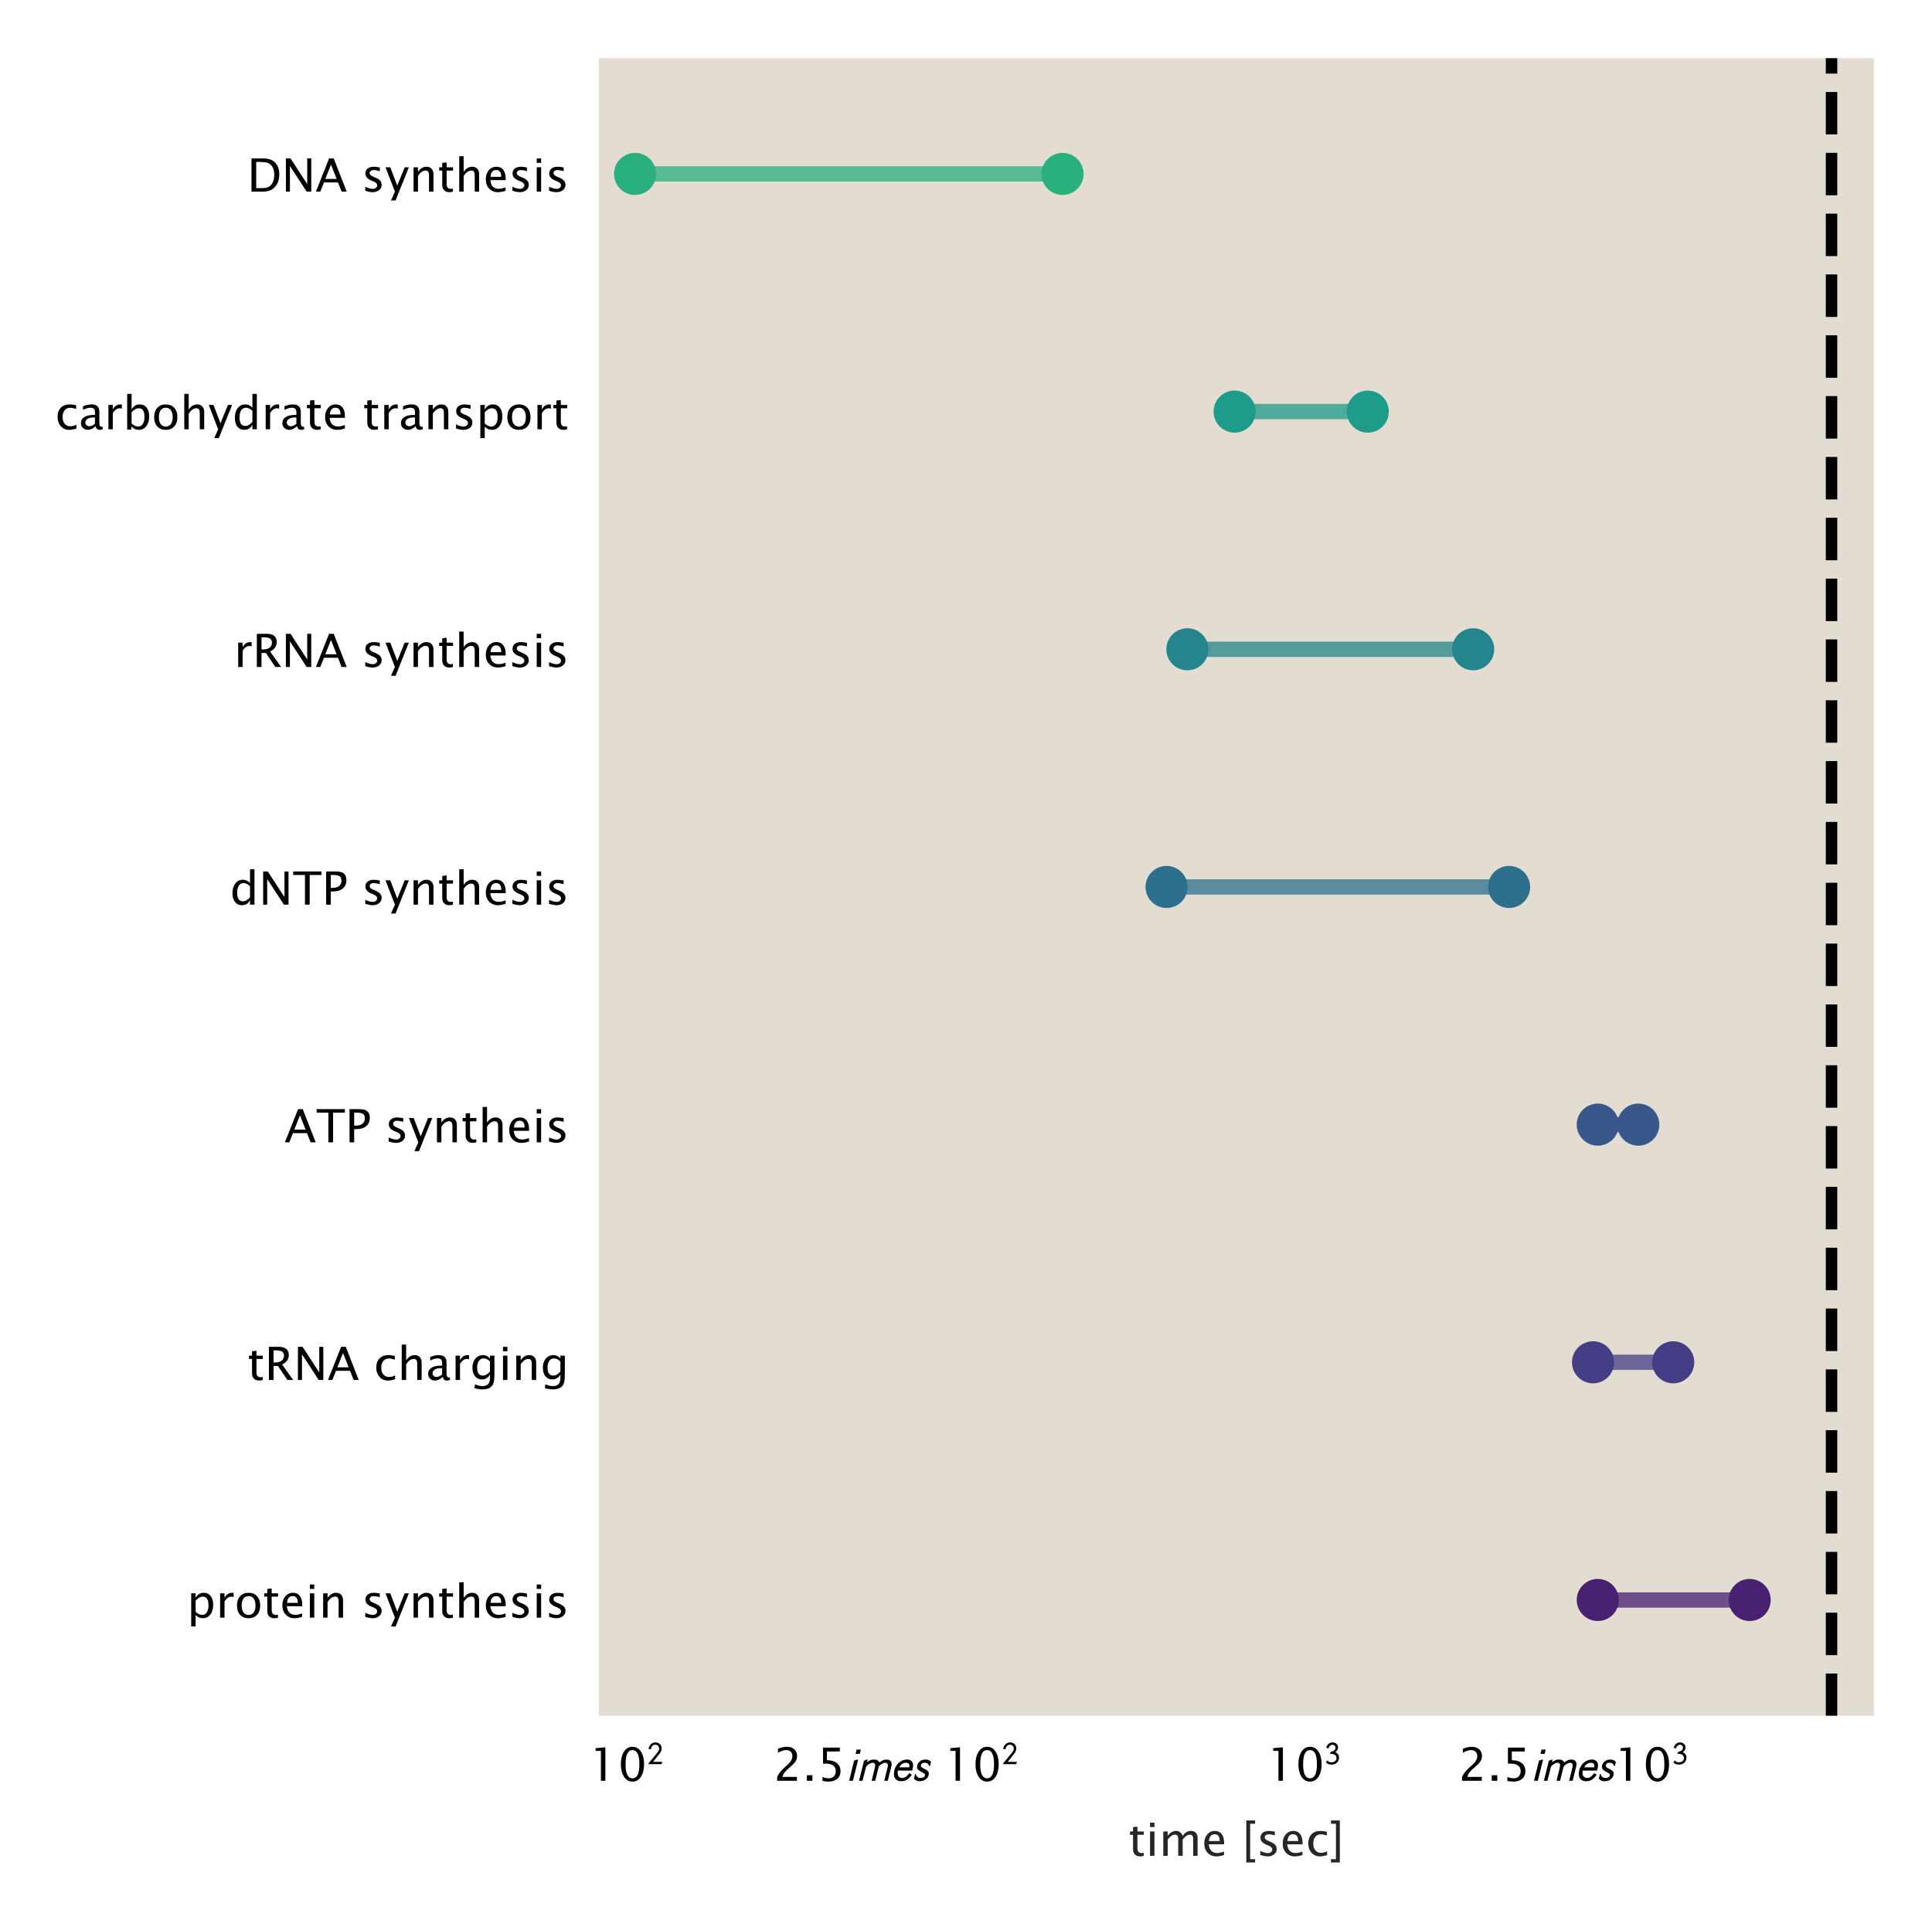 <?xml version="1.0" encoding="utf-8" standalone="no"?>
<!DOCTYPE svg PUBLIC "-//W3C//DTD SVG 1.1//EN"
  "http://www.w3.org/Graphics/SVG/1.1/DTD/svg11.dtd">
<!-- Created with matplotlib (https://matplotlib.org/) -->
<svg height="250.905pt" version="1.1" viewBox="0 0 252.449 250.905" width="252.449pt" xmlns="http://www.w3.org/2000/svg" xmlns:xlink="http://www.w3.org/1999/xlink">
 <defs>
  <style type="text/css">
*{stroke-linecap:butt;stroke-linejoin:round;}
  </style>
 </defs>
 <g id="figure_1">
  <g id="patch_1">
   <path d="M -0 250.905 
L 252.449 250.905 
L 252.449 0 
L -0 0 
z
" style="fill:#ffffff;"/>
  </g>
  <g id="axes_1">
   <g id="patch_2">
    <path d="M 77.849 224.64 
L 245.249 224.64 
L 245.249 7.2 
L 77.849 7.2 
z
" style="fill:#e3dcd0;"/>
   </g>
   <g id="matplotlib.axis_1">
    <g id="xtick_1">
     <g id="text_1">
      <!-- 10$^{2}$ -->
      <defs>
       <path d="M 26.172 0 
L 26.172 65.047 
L 14.75 65.047 
L 14.75 71.094 
L 35.844 72.906 
L 35.844 0 
z
" id="LucidaSansUnicode-49"/>
       <path d="M 31.641 -1.812 
Q 20.266 -1.812 13.297 8.609 
Q 6.344 19.047 6.344 36.141 
Q 6.344 53.219 13.297 63.641 
Q 20.266 74.078 31.641 74.078 
Q 43.062 74.078 50 63.672 
Q 56.938 53.266 56.938 36.141 
Q 56.938 19.047 50 8.609 
Q 43.062 -1.812 31.641 -1.812 
z
M 31.641 5.422 
Q 46.734 5.422 46.734 36.141 
Q 46.734 66.844 31.641 66.844 
Q 16.609 66.844 16.609 36.141 
Q 16.609 5.422 31.641 5.422 
z
" id="LucidaSansUnicode-48"/>
       <path d="M 46.906 7.094 
L 44 0 
L 3.5 0 
L 3.5 2.094 
L 21 23.5 
L 21 23.406 
L 26.594 30.203 
Q 30.5 34.906 32.094 36.953 
Q 33.703 39 35.203 41.953 
Q 36.703 44.906 36.703 47.5 
Q 36.703 53.703 33.344 57.094 
Q 30 60.5 24.203 60.5 
Q 19.594 60.5 15.75 56.703 
Q 11.906 52.906 10.906 45.906 
L 3.703 47.594 
Q 5.297 56.5 11.188 62.047 
Q 17.094 67.594 24.906 67.594 
Q 33.594 67.594 39.094 62.188 
Q 44.594 56.797 44.594 49.094 
Q 44.594 43.5 42.5 39.453 
Q 40.406 35.406 33.703 27 
L 17.703 7.094 
z
" id="STIXGeneral-Regular-120804"/>
      </defs>
      <g transform="translate(76.95 232.766)scale(0.06 -0.06)">
       <use transform="translate(0 0.447)" xlink:href="#LucidaSansUnicode-49"/>
       <use transform="translate(63.232 0.447)" xlink:href="#LucidaSansUnicode-48"/>
       <use transform="translate(127.258 36.684)scale(0.7)" xlink:href="#STIXGeneral-Regular-120804"/>
      </g>
     </g>
    </g>
    <g id="xtick_2">
     <g id="text_2">
      <!-- 2.5$	imes$ 10$^2$ -->
      <defs>
       <path d="M 8.297 0 
L 8.297 8.453 
Q 12.5 18.266 25.297 29.828 
L 30.812 34.766 
Q 41.453 44.391 41.453 53.859 
Q 41.453 59.906 37.812 63.375 
Q 34.188 66.844 27.781 66.844 
Q 20.312 66.844 10.109 61.031 
L 10.109 69.531 
Q 19.734 74.078 29.25 74.078 
Q 39.406 74.078 45.531 68.609 
Q 51.656 63.141 51.656 54.109 
Q 51.656 47.609 48.547 42.578 
Q 45.453 37.547 37.016 30.375 
L 33.297 27.203 
Q 21.734 17.391 19.922 8.453 
L 51.312 8.453 
L 51.312 0 
z
" id="LucidaSansUnicode-50"/>
       <path d="M 9.766 0 
L 9.766 12.062 
L 21.828 12.062 
L 21.828 0 
z
" id="LucidaSansUnicode-46"/>
       <path d="M 12.156 -0.297 
L 12.156 8.297 
Q 19.344 5.422 25.828 5.422 
Q 32.953 5.422 37.031 9.609 
Q 41.109 13.812 41.109 21.188 
Q 41.109 29.109 35.344 33.281 
Q 29.594 37.453 18.703 37.453 
Q 16.156 37.453 13.375 37.109 
L 13.375 72.266 
L 49.953 72.266 
L 49.953 63.875 
L 21.828 63.875 
L 21.828 44.828 
Q 35.75 44.828 43.562 38.422 
Q 51.375 32.031 51.375 20.703 
Q 51.375 10.156 44.266 4.172 
Q 37.156 -1.812 24.656 -1.812 
Q 19.094 -1.812 12.156 -0.297 
z
" id="LucidaSansUnicode-53"/>
       <path d="M 32.5 67.906 
L 30.203 58.594 
L 21 58.594 
L 23.297 67.906 
z
M 26.594 45.906 
L 15.203 0 
L 6.906 0 
L 17.797 44 
L 25.797 46.406 
z
" id="STIXGeneral-Italic-120362"/>
       <path d="M 25.297 45.906 
L 23.906 40.203 
Q 30.297 46.297 39.297 46.297 
Q 48.094 46.297 50.797 39.797 
Q 58.203 46.297 66.594 46.297 
Q 71.5 46.297 74.5 43.688 
Q 77.5 41.094 77.5 36.094 
Q 77.5 34 76.906 31.5 
L 69.094 0 
L 61.406 0 
L 68.703 29.297 
Q 69.297 31.703 69.297 33.5 
Q 69.297 39.203 63.203 39.203 
Q 60.5 39.203 56 36.641 
Q 51.5 34.094 49.203 30.203 
L 41.703 0 
L 34 0 
L 41.094 29 
Q 41.797 32.203 41.797 33.5 
Q 41.797 39.203 35.906 39.203 
Q 33.203 39.203 28.641 36.703 
Q 24.094 34.203 21.703 30.203 
L 14.203 0 
L 6.5 0 
L 17.406 44 
L 24.5 46.406 
z
" id="STIXGeneral-Italic-120366"/>
       <path d="M 40.297 16.703 
L 46 13.203 
Q 40.406 5.594 35.156 2.297 
Q 29.906 -1 22.703 -1 
Q 15.406 -1 11.156 3.141 
Q 6.906 7.297 6.906 14.797 
Q 6.906 24.406 11.453 31.797 
Q 16 39.203 22.391 42.75 
Q 28.797 46.297 35.297 46.297 
Q 41.703 46.297 45.203 42.844 
Q 48.703 39.406 48.703 33.406 
Q 48.703 30.5 48 27.703 
L 46.594 22.203 
L 15.703 22.203 
Q 15 19.406 15 16.797 
Q 15 11.703 17.844 8.891 
Q 20.703 6.094 25.297 6.094 
Q 33.203 6.094 40.297 16.703 
z
M 18.797 29.297 
L 40.297 29.297 
Q 40.703 30.906 40.703 32.594 
Q 40.703 39.203 32.703 39.203 
Q 28.703 39.203 24.797 36.703 
Q 20.906 34.203 18.797 29.297 
z
" id="STIXGeneral-Italic-120358"/>
       <path d="M 43.203 41 
L 41 32.094 
L 39.5 32.094 
Q 37.797 36.5 35.297 37.891 
Q 32.797 39.297 28.891 39.297 
Q 25 39.297 23.047 37.141 
Q 21.094 35 21.094 33 
Q 21.094 31 22.797 29.547 
Q 24.5 28.094 27.797 26.5 
Q 33.797 23.594 36.141 21.344 
Q 38.5 19.094 38.5 15.797 
Q 38.5 9 32.891 4 
Q 27.297 -1 18.594 -1 
Q 14.094 -1 11.391 0.297 
Q 8.703 1.594 6.094 4.5 
L 8.594 14.797 
L 10.094 14.797 
Q 11.906 6.094 21 6.094 
Q 24.406 6.094 27.297 7.844 
Q 30.203 9.594 30.203 12.797 
Q 30.203 14.297 28.594 15.641 
Q 27 17 23.203 18.906 
Q 17.703 21.594 15.25 24.25 
Q 12.797 26.906 12.797 30.297 
Q 12.797 36.5 18 41.391 
Q 23.203 46.297 30.906 46.297 
Q 39.594 46.297 43.203 41 
z
" id="STIXGeneral-Italic-120372"/>
       <path id="LucidaSansUnicode-32"/>
      </defs>
      <g transform="translate(101.051 232.766)scale(0.06 -0.06)">
       <use transform="translate(0 0.447)" xlink:href="#LucidaSansUnicode-50"/>
       <use transform="translate(63.232 0.447)" xlink:href="#LucidaSansUnicode-46"/>
       <use transform="translate(94.873 0.447)" xlink:href="#LucidaSansUnicode-53"/>
       <use transform="translate(158.105 0.447)" xlink:href="#STIXGeneral-Italic-120362"/>
       <use transform="translate(180.105 0.447)" xlink:href="#STIXGeneral-Italic-120366"/>
       <use transform="translate(255.705 0.447)" xlink:href="#STIXGeneral-Italic-120358"/>
       <use transform="translate(300.105 0.447)" xlink:href="#STIXGeneral-Italic-120372"/>
       <use transform="translate(339.005 0.447)" xlink:href="#LucidaSansUnicode-32"/>
       <use transform="translate(370.646 0.447)" xlink:href="#LucidaSansUnicode-49"/>
       <use transform="translate(433.878 0.447)" xlink:href="#LucidaSansUnicode-48"/>
       <use transform="translate(497.904 36.684)scale(0.7)" xlink:href="#STIXGeneral-Regular-120804"/>
      </g>
     </g>
    </g>
    <g id="xtick_3">
     <g id="text_3">
      <!-- 10$^3$ -->
      <defs>
       <path d="M 11.297 49.203 
L 4.203 50.906 
Q 6.406 58.703 11.5 63.141 
Q 16.594 67.594 24.297 67.594 
Q 31.406 67.594 36.203 63.094 
Q 41 58.594 41 51.906 
Q 41 43 32.406 37 
Q 38 35 41.047 30.344 
Q 44.094 25.703 44.094 21 
Q 44.094 11.297 37.797 5 
Q 31.406 -1.406 20.5 -1.406 
Q 9.5 -1.406 3.094 5.594 
L 7.797 11.203 
Q 12.906 5.703 20 5.703 
Q 27.406 5.703 31.594 9.297 
Q 36.203 13.203 36.203 19.094 
Q 36.203 24.297 32.453 27.797 
Q 28.703 31.297 22.203 32.203 
L 15.797 32.203 
L 15.797 34.297 
L 20.594 39.406 
Q 25.094 39.406 29.094 42.844 
Q 33.094 46.297 33.094 51.203 
Q 33.094 55.406 30.438 57.953 
Q 27.797 60.5 24 60.5 
Q 20 60.5 16.547 57.641 
Q 13.094 54.797 11.297 49.203 
z
" id="STIXGeneral-Regular-120805"/>
      </defs>
      <g transform="translate(165.482 232.766)scale(0.06 -0.06)">
       <use transform="translate(0 0.447)" xlink:href="#LucidaSansUnicode-49"/>
       <use transform="translate(63.232 0.447)" xlink:href="#LucidaSansUnicode-48"/>
       <use transform="translate(127.258 36.684)scale(0.7)" xlink:href="#STIXGeneral-Regular-120805"/>
      </g>
     </g>
    </g>
    <g id="xtick_4">
     <g id="text_4">
      <!-- 2.5$	imes$10$^3$ -->
      <g transform="translate(190.542 232.766)scale(0.06 -0.06)">
       <use transform="translate(0 0.447)" xlink:href="#LucidaSansUnicode-50"/>
       <use transform="translate(63.232 0.447)" xlink:href="#LucidaSansUnicode-46"/>
       <use transform="translate(94.873 0.447)" xlink:href="#LucidaSansUnicode-53"/>
       <use transform="translate(158.105 0.447)" xlink:href="#STIXGeneral-Italic-120362"/>
       <use transform="translate(180.105 0.447)" xlink:href="#STIXGeneral-Italic-120366"/>
       <use transform="translate(255.705 0.447)" xlink:href="#STIXGeneral-Italic-120358"/>
       <use transform="translate(300.105 0.447)" xlink:href="#STIXGeneral-Italic-120372"/>
       <use transform="translate(339.005 0.447)" xlink:href="#LucidaSansUnicode-49"/>
       <use transform="translate(402.238 0.447)" xlink:href="#LucidaSansUnicode-48"/>
       <use transform="translate(466.263 36.684)scale(0.7)" xlink:href="#STIXGeneral-Regular-120805"/>
      </g>
     </g>
    </g>
    <g id="xtick_5"/>
    <g id="xtick_6"/>
    <g id="xtick_7"/>
    <g id="xtick_8"/>
    <g id="xtick_9"/>
    <g id="xtick_10"/>
    <g id="xtick_11"/>
    <g id="xtick_12"/>
    <g id="xtick_13"/>
    <g id="xtick_14"/>
    <g id="xtick_15"/>
    <g id="xtick_16"/>
    <g id="xtick_17"/>
    <g id="xtick_18"/>
    <g id="xtick_19"/>
    <g id="text_5">
     <!-- time [sec] -->
     <defs>
      <path d="M 33.25 0 
Q 28.812 -1.219 25.531 -1.219 
Q 18.219 -1.219 14.109 2.969 
Q 10.016 7.172 10.016 14.656 
L 10.016 45.797 
L 3.375 45.797 
L 3.375 53.031 
L 10.016 53.031 
L 10.016 62.641 
L 19.625 63.578 
L 19.625 53.031 
L 33.5 53.031 
L 33.5 45.797 
L 19.625 45.797 
L 19.625 16.406 
Q 19.625 6 28.609 6 
Q 30.516 6 33.25 6.641 
z
" id="LucidaSansUnicode-116"/>
      <path d="M 9.625 0 
L 9.625 53.031 
L 19.234 53.031 
L 19.234 0 
z
M 9.625 62.641 
L 9.625 72.266 
L 19.234 72.266 
L 19.234 62.641 
z
" id="LucidaSansUnicode-105"/>
      <path d="M 9.625 0 
L 9.625 53.031 
L 19.234 53.031 
L 19.234 43.062 
Q 26.266 54.203 37.312 54.203 
Q 47.953 54.203 51.812 43.062 
Q 58.641 54.25 69.578 54.25 
Q 76.562 54.25 80.438 50.125 
Q 84.328 46 84.328 38.578 
L 84.328 0 
L 74.656 0 
L 74.656 37.062 
Q 74.656 46.141 67.484 46.141 
Q 60.016 46.141 51.812 35.547 
L 51.812 0 
L 42.141 0 
L 42.141 37.062 
Q 42.141 46.188 34.812 46.188 
Q 27.547 46.188 19.234 35.547 
L 19.234 0 
z
" id="LucidaSansUnicode-109"/>
      <path d="M 48.484 1.703 
Q 38.812 -1.219 31.938 -1.219 
Q 20.172 -1.219 12.797 6.562 
Q 5.422 14.359 5.422 26.766 
Q 5.422 38.812 11.938 46.531 
Q 18.453 54.25 28.609 54.25 
Q 38.234 54.25 43.484 47.391 
Q 48.734 40.531 48.734 27.938 
L 48.688 25 
L 15.234 25 
Q 17.328 6.109 33.734 6.109 
Q 39.75 6.109 48.484 9.328 
z
M 15.672 32.234 
L 39.062 32.234 
Q 39.062 47.016 28.031 47.016 
Q 16.938 47.016 15.672 32.234 
z
" id="LucidaSansUnicode-101"/>
      <path d="M 9.625 -14.453 
L 9.625 77.094 
L 28.906 77.094 
L 28.906 69.875 
L 18.062 69.875 
L 18.062 -7.234 
L 28.906 -7.234 
L 28.906 -14.453 
z
" id="LucidaSansUnicode-91"/>
      <path d="M 7.672 1.859 
L 7.672 10.688 
Q 17.094 6 24.078 6 
Q 28.219 6 30.953 8.25 
Q 33.688 10.5 33.688 13.875 
Q 33.688 18.797 26.031 22.016 
L 20.406 24.422 
Q 7.953 29.594 7.953 39.312 
Q 7.953 46.234 12.859 50.219 
Q 17.781 54.203 26.312 54.203 
Q 30.766 54.203 37.312 52.984 
L 39.312 52.594 
L 39.312 44.578 
Q 31.25 46.969 26.469 46.969 
Q 22.266 46.969 19.75 45.141 
Q 17.234 43.312 17.234 40.234 
Q 17.234 35.891 24.266 32.906 
L 28.906 30.953 
Q 36.766 27.641 40.031 23.953 
Q 43.312 20.266 43.312 14.75 
Q 43.312 7.766 37.797 3.266 
Q 32.281 -1.219 23.688 -1.219 
Q 17.094 -1.219 7.672 1.859 
z
" id="LucidaSansUnicode-115"/>
      <path d="M 46.438 1.609 
Q 37.109 -1.219 30.328 -1.219 
Q 19.578 -1.219 12.5 6.734 
Q 5.422 14.703 5.422 26.812 
Q 5.422 39.75 12.422 46.969 
Q 19.438 54.203 31.984 54.203 
Q 38.188 54.203 45.844 52.484 
L 45.844 44.438 
Q 37.703 46.828 32.562 46.828 
Q 25.141 46.828 20.703 41.281 
Q 16.266 35.75 16.266 26.516 
Q 16.266 17.578 20.844 12.062 
Q 25.438 6.547 32.859 6.547 
Q 39.453 6.547 46.438 9.906 
z
" id="LucidaSansUnicode-99"/>
      <path d="M 22.906 77.094 
L 22.906 -14.453 
L 3.609 -14.453 
L 3.609 -7.234 
L 14.453 -7.234 
L 14.453 69.875 
L 3.609 69.875 
L 3.609 77.094 
z
" id="LucidaSansUnicode-93"/>
     </defs>
     <g style="fill:#262626;" transform="translate(147.45 242.548)scale(0.06 -0.06)">
      <use xlink:href="#LucidaSansUnicode-116"/>
      <use x="37.402" xlink:href="#LucidaSansUnicode-105"/>
      <use x="66.309" xlink:href="#LucidaSansUnicode-109"/>
      <use x="159.668" xlink:href="#LucidaSansUnicode-101"/>
      <use x="215.381" xlink:href="#LucidaSansUnicode-32"/>
      <use x="247.021" xlink:href="#LucidaSansUnicode-91"/>
      <use x="279.541" xlink:href="#LucidaSansUnicode-115"/>
      <use x="330.518" xlink:href="#LucidaSansUnicode-101"/>
      <use x="386.23" xlink:href="#LucidaSansUnicode-99"/>
      <use x="437.451" xlink:href="#LucidaSansUnicode-93"/>
     </g>
    </g>
   </g>
   <g id="matplotlib.axis_2">
    <g id="ytick_1">
     <g id="text_6">
      <!-- protein synthesis -->
      <defs>
       <path d="M 9.625 -19.281 
L 9.625 53.031 
L 19.234 53.031 
L 19.234 43.062 
Q 25.141 54.203 36.969 54.203 
Q 46.531 54.203 52.016 47.219 
Q 57.516 40.234 57.516 28.125 
Q 57.516 14.938 51.281 6.859 
Q 45.062 -1.219 34.906 -1.219 
Q 25.484 -1.219 19.234 6 
L 19.234 -19.281 
z
M 19.234 12.641 
Q 26.656 6 33.406 6 
Q 40.047 6 43.656 11.547 
Q 47.266 17.094 47.266 27.156 
Q 47.266 45.797 34.969 45.797 
Q 26.906 45.797 19.234 37.062 
z
" id="LucidaSansUnicode-112"/>
       <path d="M 9.625 0 
L 9.625 53.031 
L 19.234 53.031 
L 19.234 43.062 
Q 24.953 54.203 35.844 54.203 
Q 37.312 54.203 38.922 53.953 
L 38.922 44.969 
Q 36.422 45.797 34.516 45.797 
Q 25.391 45.797 19.234 34.969 
L 19.234 0 
z
" id="LucidaSansUnicode-114"/>
       <path d="M 30.719 -1.219 
Q 19.047 -1.219 12.234 6.25 
Q 5.422 13.719 5.422 26.516 
Q 5.422 39.312 12.234 46.75 
Q 19.047 54.203 30.719 54.203 
Q 42.391 54.203 49.188 46.75 
Q 56 39.312 56 26.516 
Q 56 13.719 49.188 6.25 
Q 42.391 -1.219 30.719 -1.219 
z
M 30.719 6 
Q 37.891 6 41.844 11.375 
Q 45.797 16.75 45.797 26.516 
Q 45.797 36.281 41.844 41.625 
Q 37.891 46.969 30.719 46.969 
Q 23.531 46.969 19.594 41.625 
Q 15.672 36.281 15.672 26.516 
Q 15.672 16.75 19.594 11.375 
Q 23.531 6 30.719 6 
z
" id="LucidaSansUnicode-111"/>
       <path d="M 9.625 0 
L 9.625 53.031 
L 19.234 53.031 
L 19.234 43.062 
Q 26.859 54.203 37.891 54.203 
Q 44.828 54.203 48.906 49.828 
Q 52.984 45.453 52.984 38.094 
L 52.984 0 
L 43.359 0 
L 43.359 34.969 
Q 43.359 40.875 41.625 43.391 
Q 39.891 45.906 35.891 45.906 
Q 27.047 45.906 19.234 34.328 
L 19.234 0 
z
" id="LucidaSansUnicode-110"/>
       <path d="M 12.703 -19.281 
L 21.297 0 
L 0.781 53.031 
L 11.188 53.031 
L 26.375 13.094 
L 42.578 53.031 
L 51.656 53.031 
L 22.703 -19.281 
z
" id="LucidaSansUnicode-121"/>
       <path d="M 9.625 0 
L 9.625 77.094 
L 19.234 77.094 
L 19.234 43.062 
Q 26.859 54.203 37.891 54.203 
Q 44.828 54.203 48.906 49.828 
Q 52.984 45.453 52.984 38.094 
L 52.984 0 
L 43.359 0 
L 43.359 34.969 
Q 43.359 40.875 41.625 43.391 
Q 39.891 45.906 35.891 45.906 
Q 27.047 45.906 19.234 34.328 
L 19.234 0 
z
" id="LucidaSansUnicode-104"/>
      </defs>
      <g transform="translate(24.407 211.421)scale(0.06 -0.06)">
       <use xlink:href="#LucidaSansUnicode-112"/>
       <use x="62.939" xlink:href="#LucidaSansUnicode-114"/>
       <use x="103.857" xlink:href="#LucidaSansUnicode-111"/>
       <use x="165.283" xlink:href="#LucidaSansUnicode-116"/>
       <use x="202.686" xlink:href="#LucidaSansUnicode-101"/>
       <use x="258.398" xlink:href="#LucidaSansUnicode-105"/>
       <use x="287.305" xlink:href="#LucidaSansUnicode-110"/>
       <use x="349.365" xlink:href="#LucidaSansUnicode-32"/>
       <use x="381.006" xlink:href="#LucidaSansUnicode-115"/>
       <use x="431.982" xlink:href="#LucidaSansUnicode-121"/>
       <use x="484.229" xlink:href="#LucidaSansUnicode-110"/>
       <use x="546.289" xlink:href="#LucidaSansUnicode-116"/>
       <use x="583.691" xlink:href="#LucidaSansUnicode-104"/>
       <use x="645.752" xlink:href="#LucidaSansUnicode-101"/>
       <use x="701.465" xlink:href="#LucidaSansUnicode-115"/>
       <use x="752.441" xlink:href="#LucidaSansUnicode-105"/>
       <use x="781.348" xlink:href="#LucidaSansUnicode-115"/>
      </g>
     </g>
    </g>
    <g id="ytick_2">
     <g id="text_7">
      <!-- tRNA charging -->
      <defs>
       <path d="M 9.328 0 
L 9.328 72.266 
L 31.203 72.266 
Q 41.609 72.266 47.141 67.672 
Q 52.688 63.094 52.688 54.344 
Q 52.688 47.469 48.844 42.094 
Q 45.016 36.719 38.094 33.844 
L 62.203 0 
L 49.609 0 
L 29.047 30.562 
L 19.484 30.562 
L 19.484 0 
z
M 19.484 38.234 
L 22.797 38.234 
Q 32.281 38.234 37.203 42.094 
Q 42.141 45.953 42.141 53.375 
Q 42.141 64.594 25.922 64.594 
L 19.484 64.594 
z
" id="LucidaSansUnicode-82"/>
       <path d="M 9.328 0 
L 9.328 72.266 
L 19.391 72.266 
L 55.766 16.453 
L 55.766 72.266 
L 64.547 72.266 
L 64.547 0 
L 54.547 0 
L 18.109 55.812 
L 18.109 0 
z
" id="LucidaSansUnicode-78"/>
       <path d="M 0.828 0 
L 29.5 72.266 
L 39.656 72.266 
L 67.875 0 
L 56.781 0 
L 48.922 20.016 
L 18.312 20.016 
L 10.359 0 
z
M 21.297 27.641 
L 45.953 27.641 
L 33.641 58.797 
z
" id="LucidaSansUnicode-65"/>
       <path d="M 36.969 6.734 
Q 28.328 -1.219 20.312 -1.219 
Q 13.719 -1.219 9.375 2.906 
Q 5.031 7.031 5.031 13.328 
Q 5.031 22.016 12.328 26.672 
Q 19.625 31.344 33.297 31.344 
L 35.547 31.344 
L 35.547 37.75 
Q 35.547 46.969 25.922 46.969 
Q 18.453 46.969 9.625 42.281 
L 9.625 50.25 
Q 19.344 54.203 27.938 54.203 
Q 36.766 54.203 40.969 50.172 
Q 45.172 46.141 45.172 37.75 
L 45.172 13.719 
Q 45.172 5.469 50.25 5.469 
Q 50.875 5.469 52.094 5.672 
L 52.781 0.344 
Q 49.516 -1.219 45.562 -1.219 
Q 38.812 -1.219 36.969 6.734 
z
M 35.547 11.969 
L 35.547 25.688 
L 32.469 25.781 
Q 24.469 25.781 19.562 22.797 
Q 14.656 19.828 14.656 14.891 
Q 14.656 11.422 17.094 9.031 
Q 19.531 6.641 23.047 6.641 
Q 29.047 6.641 35.547 11.969 
z
" id="LucidaSansUnicode-97"/>
       <path d="M 9.812 -17.625 
L 10.938 -9.281 
Q 19.281 -13.234 27.438 -13.234 
Q 43.656 -13.234 43.656 4 
L 43.656 12.359 
Q 41.156 7.078 36.547 4.141 
Q 31.938 1.219 26.266 1.219 
Q 16.656 1.219 11.031 8.125 
Q 5.422 15.047 5.422 26.859 
Q 5.422 38.969 11.812 46.578 
Q 18.219 54.203 28.375 54.203 
Q 37.25 54.203 43.656 46.969 
L 43.656 53.031 
L 53.328 53.031 
L 53.328 14.453 
Q 53.328 2 52.031 -3.984 
Q 50.734 -9.969 47.172 -13.766 
Q 40.875 -20.453 27.484 -20.453 
Q 18.312 -20.453 9.812 -17.625 
z
M 43.656 18.359 
L 43.656 40.375 
Q 37.312 46.969 29.828 46.969 
Q 23.188 46.969 19.422 41.641 
Q 15.672 36.328 15.672 26.906 
Q 15.672 9.625 27.938 9.625 
Q 36.281 9.625 43.656 18.359 
z
" id="LucidaSansUnicode-103"/>
      </defs>
      <g transform="translate(32.333 180.359)scale(0.06 -0.06)">
       <use xlink:href="#LucidaSansUnicode-116"/>
       <use x="37.402" xlink:href="#LucidaSansUnicode-82"/>
       <use x="100.635" xlink:href="#LucidaSansUnicode-78"/>
       <use x="174.512" xlink:href="#LucidaSansUnicode-65"/>
       <use x="243.506" xlink:href="#LucidaSansUnicode-32"/>
       <use x="275.146" xlink:href="#LucidaSansUnicode-99"/>
       <use x="326.367" xlink:href="#LucidaSansUnicode-104"/>
       <use x="388.428" xlink:href="#LucidaSansUnicode-97"/>
       <use x="443.652" xlink:href="#LucidaSansUnicode-114"/>
       <use x="484.57" xlink:href="#LucidaSansUnicode-103"/>
       <use x="546.924" xlink:href="#LucidaSansUnicode-105"/>
       <use x="575.83" xlink:href="#LucidaSansUnicode-110"/>
       <use x="637.891" xlink:href="#LucidaSansUnicode-103"/>
      </g>
     </g>
    </g>
    <g id="ytick_3">
     <g id="text_8">
      <!-- ATP syntheis -->
      <defs>
       <path d="M 26.516 0 
L 26.516 64.594 
L 0.875 64.594 
L 0.875 72.266 
L 62.406 72.266 
L 62.406 64.594 
L 36.766 64.594 
L 36.766 0 
z
" id="LucidaSansUnicode-84"/>
       <path d="M 9.328 0 
L 9.328 72.266 
L 29 72.266 
Q 37.5 72.266 42.109 70.875 
Q 46.734 69.484 49.656 65.969 
Q 53.516 61.328 53.516 53.328 
Q 53.516 41.797 45.703 35.25 
Q 37.891 28.719 24.031 28.719 
L 19.484 28.719 
L 19.484 0 
z
M 19.484 36.469 
L 23.641 36.469 
Q 32.766 36.469 37.734 40.672 
Q 42.719 44.875 42.719 52.594 
Q 42.719 59.031 38.781 61.812 
Q 34.859 64.594 25.781 64.594 
L 19.484 64.594 
z
" id="LucidaSansUnicode-80"/>
      </defs>
      <g transform="translate(37.178 149.296)scale(0.06 -0.06)">
       <use xlink:href="#LucidaSansUnicode-65"/>
       <use x="68.994" xlink:href="#LucidaSansUnicode-84"/>
       <use x="132.227" xlink:href="#LucidaSansUnicode-80"/>
       <use x="187.5" xlink:href="#LucidaSansUnicode-32"/>
       <use x="219.141" xlink:href="#LucidaSansUnicode-115"/>
       <use x="270.117" xlink:href="#LucidaSansUnicode-121"/>
       <use x="322.363" xlink:href="#LucidaSansUnicode-110"/>
       <use x="384.424" xlink:href="#LucidaSansUnicode-116"/>
       <use x="421.826" xlink:href="#LucidaSansUnicode-104"/>
       <use x="483.887" xlink:href="#LucidaSansUnicode-101"/>
       <use x="539.6" xlink:href="#LucidaSansUnicode-105"/>
       <use x="568.506" xlink:href="#LucidaSansUnicode-115"/>
      </g>
     </g>
    </g>
    <g id="ytick_4">
     <g id="text_9">
      <!-- dNTP synthesis -->
      <defs>
       <path d="M 43.656 0 
L 43.656 9.969 
Q 37.797 -1.219 25.984 -1.219 
Q 16.406 -1.219 10.906 5.766 
Q 5.422 12.75 5.422 24.859 
Q 5.422 38.094 11.641 46.141 
Q 17.875 54.203 28.031 54.203 
Q 37.453 54.203 43.656 46.969 
L 43.656 77.094 
L 53.328 77.094 
L 53.328 0 
z
M 43.656 40.375 
Q 36.188 46.969 29.5 46.969 
Q 22.906 46.969 19.281 41.453 
Q 15.672 35.938 15.672 25.828 
Q 15.672 7.234 27.984 7.234 
Q 35.984 7.234 43.656 15.969 
z
" id="LucidaSansUnicode-100"/>
      </defs>
      <g transform="translate(30.05 118.233)scale(0.06 -0.06)">
       <use xlink:href="#LucidaSansUnicode-100"/>
       <use x="62.939" xlink:href="#LucidaSansUnicode-78"/>
       <use x="136.816" xlink:href="#LucidaSansUnicode-84"/>
       <use x="200.049" xlink:href="#LucidaSansUnicode-80"/>
       <use x="255.322" xlink:href="#LucidaSansUnicode-32"/>
       <use x="286.963" xlink:href="#LucidaSansUnicode-115"/>
       <use x="337.939" xlink:href="#LucidaSansUnicode-121"/>
       <use x="390.186" xlink:href="#LucidaSansUnicode-110"/>
       <use x="452.246" xlink:href="#LucidaSansUnicode-116"/>
       <use x="489.648" xlink:href="#LucidaSansUnicode-104"/>
       <use x="551.709" xlink:href="#LucidaSansUnicode-101"/>
       <use x="607.422" xlink:href="#LucidaSansUnicode-115"/>
       <use x="658.398" xlink:href="#LucidaSansUnicode-105"/>
       <use x="687.305" xlink:href="#LucidaSansUnicode-115"/>
      </g>
     </g>
    </g>
    <g id="ytick_5">
     <g id="text_10">
      <!-- rRNA synthesis -->
      <g transform="translate(30.547 87.17)scale(0.06 -0.06)">
       <use xlink:href="#LucidaSansUnicode-114"/>
       <use x="40.918" xlink:href="#LucidaSansUnicode-82"/>
       <use x="104.15" xlink:href="#LucidaSansUnicode-78"/>
       <use x="178.027" xlink:href="#LucidaSansUnicode-65"/>
       <use x="247.021" xlink:href="#LucidaSansUnicode-32"/>
       <use x="278.662" xlink:href="#LucidaSansUnicode-115"/>
       <use x="329.639" xlink:href="#LucidaSansUnicode-121"/>
       <use x="381.885" xlink:href="#LucidaSansUnicode-110"/>
       <use x="443.945" xlink:href="#LucidaSansUnicode-116"/>
       <use x="481.348" xlink:href="#LucidaSansUnicode-104"/>
       <use x="543.408" xlink:href="#LucidaSansUnicode-101"/>
       <use x="599.121" xlink:href="#LucidaSansUnicode-115"/>
       <use x="650.098" xlink:href="#LucidaSansUnicode-105"/>
       <use x="679.004" xlink:href="#LucidaSansUnicode-115"/>
      </g>
     </g>
    </g>
    <g id="ytick_6">
     <g id="text_11">
      <!-- carbohydrate transport -->
      <defs>
       <path d="M 9.625 -0.594 
L 9.625 77.094 
L 19.234 77.094 
L 19.234 43.062 
Q 25.141 54.203 36.969 54.203 
Q 46.531 54.203 52.016 47.219 
Q 57.516 40.234 57.516 28.125 
Q 57.516 14.938 51.281 6.859 
Q 45.062 -1.219 34.906 -1.219 
Q 25.484 -1.219 19.234 6 
L 18.062 -0.594 
z
M 19.234 12.641 
Q 26.656 6 33.406 6 
Q 40.047 6 43.656 11.547 
Q 47.266 17.094 47.266 27.156 
Q 47.266 45.797 34.969 45.797 
Q 26.906 45.797 19.234 37.062 
z
" id="LucidaSansUnicode-98"/>
      </defs>
      <g transform="translate(7.2 56.107)scale(0.06 -0.06)">
       <use xlink:href="#LucidaSansUnicode-99"/>
       <use x="51.221" xlink:href="#LucidaSansUnicode-97"/>
       <use x="106.445" xlink:href="#LucidaSansUnicode-114"/>
       <use x="147.363" xlink:href="#LucidaSansUnicode-98"/>
       <use x="210.303" xlink:href="#LucidaSansUnicode-111"/>
       <use x="271.729" xlink:href="#LucidaSansUnicode-104"/>
       <use x="333.789" xlink:href="#LucidaSansUnicode-121"/>
       <use x="386.035" xlink:href="#LucidaSansUnicode-100"/>
       <use x="448.975" xlink:href="#LucidaSansUnicode-114"/>
       <use x="489.893" xlink:href="#LucidaSansUnicode-97"/>
       <use x="545.117" xlink:href="#LucidaSansUnicode-116"/>
       <use x="582.52" xlink:href="#LucidaSansUnicode-101"/>
       <use x="638.232" xlink:href="#LucidaSansUnicode-32"/>
       <use x="669.873" xlink:href="#LucidaSansUnicode-116"/>
       <use x="707.275" xlink:href="#LucidaSansUnicode-114"/>
       <use x="748.193" xlink:href="#LucidaSansUnicode-97"/>
       <use x="803.418" xlink:href="#LucidaSansUnicode-110"/>
       <use x="865.479" xlink:href="#LucidaSansUnicode-115"/>
       <use x="916.455" xlink:href="#LucidaSansUnicode-112"/>
       <use x="979.395" xlink:href="#LucidaSansUnicode-111"/>
       <use x="1040.82" xlink:href="#LucidaSansUnicode-114"/>
       <use x="1081.738" xlink:href="#LucidaSansUnicode-116"/>
      </g>
     </g>
    </g>
    <g id="ytick_7">
     <g id="text_12">
      <!-- DNA synthesis -->
      <defs>
       <path d="M 9.328 0 
L 9.328 72.266 
L 33.344 72.266 
Q 44.094 72.266 50.703 69.875 
Q 57.328 67.484 62.156 61.766 
Q 69.828 52.688 69.828 37.844 
Q 69.828 21.094 60.844 10.688 
Q 55.953 4.984 49.531 2.484 
Q 43.109 0 33.5 0 
z
M 19.578 7.672 
L 32.719 7.672 
Q 46.781 7.672 52.641 15.234 
Q 58.938 23.297 58.938 36.859 
Q 58.938 49.609 52.734 56.891 
Q 48.969 61.328 43.75 62.953 
Q 38.531 64.594 28.031 64.594 
L 19.578 64.594 
z
" id="LucidaSansUnicode-68"/>
      </defs>
      <g transform="translate(32.303 25.044)scale(0.06 -0.06)">
       <use xlink:href="#LucidaSansUnicode-68"/>
       <use x="74.902" xlink:href="#LucidaSansUnicode-78"/>
       <use x="148.779" xlink:href="#LucidaSansUnicode-65"/>
       <use x="217.773" xlink:href="#LucidaSansUnicode-32"/>
       <use x="249.414" xlink:href="#LucidaSansUnicode-115"/>
       <use x="300.391" xlink:href="#LucidaSansUnicode-121"/>
       <use x="352.637" xlink:href="#LucidaSansUnicode-110"/>
       <use x="414.697" xlink:href="#LucidaSansUnicode-116"/>
       <use x="452.1" xlink:href="#LucidaSansUnicode-104"/>
       <use x="514.16" xlink:href="#LucidaSansUnicode-101"/>
       <use x="569.873" xlink:href="#LucidaSansUnicode-115"/>
       <use x="620.85" xlink:href="#LucidaSansUnicode-105"/>
       <use x="649.756" xlink:href="#LucidaSansUnicode-115"/>
      </g>
     </g>
    </g>
   </g>
   <g id="LineCollection_1">
    <path clip-path="url(#p78fb76c15f)" d="M 239.322 240.171 
L 239.322 -1 
" style="fill:none;stroke:#000000;stroke-dasharray:5.55,2.4;stroke-dashoffset:0;stroke-width:1.5;"/>
   </g>
   <g id="LineCollection_2">
    <path clip-path="url(#p78fb76c15f)" d="M 161.323 53.794 
L 178.722 53.794 
" style="fill:none;stroke:#1e9b8a;stroke-opacity:0.75;stroke-width:2;"/>
   </g>
   <g id="LineCollection_3">
    <path clip-path="url(#p78fb76c15f)" d="M 208.775 146.983 
L 214.071 146.983 
" style="fill:none;stroke:#38588c;stroke-opacity:0.75;stroke-width:2;"/>
   </g>
   <g id="LineCollection_4">
    <path clip-path="url(#p78fb76c15f)" d="M 155.151 84.857 
L 192.495 84.857 
" style="fill:none;stroke:#25858e;stroke-opacity:0.75;stroke-width:2;"/>
   </g>
   <g id="LineCollection_5">
    <path clip-path="url(#p78fb76c15f)" d="M 82.98 22.731 
L 138.839 22.731 
" style="fill:none;stroke:#2ab07f;stroke-opacity:0.75;stroke-width:2;"/>
   </g>
   <g id="LineCollection_6">
    <path clip-path="url(#p78fb76c15f)" d="M 152.433 115.92 
L 197.186 115.92 
" style="fill:none;stroke:#2d708e;stroke-opacity:0.75;stroke-width:2;"/>
   </g>
   <g id="LineCollection_7">
    <path clip-path="url(#p78fb76c15f)" d="M 208.779 209.109 
L 228.625 209.109 
" style="fill:none;stroke:#482173;stroke-opacity:0.75;stroke-width:2;"/>
   </g>
   <g id="LineCollection_8">
    <path clip-path="url(#p78fb76c15f)" d="M 208.158 178.046 
L 218.634 178.046 
" style="fill:none;stroke:#433e85;stroke-opacity:0.75;stroke-width:2;"/>
   </g>
   <g id="line2d_1">
    <defs>
     <path d="M 0 2.25 
C 0.597 2.25 1.169 2.013 1.591 1.591 
C 2.013 1.169 2.25 0.597 2.25 0 
C 2.25 -0.597 2.013 -1.169 1.591 -1.591 
C 1.169 -2.013 0.597 -2.25 0 -2.25 
C -0.597 -2.25 -1.169 -2.013 -1.591 -1.591 
C -2.013 -1.169 -2.25 -0.597 -2.25 0 
C -2.25 0.597 -2.013 1.169 -1.591 1.591 
C -1.169 2.013 -0.597 2.25 0 2.25 
z
" id="mf226d0b6e5" style="stroke:#1e9b8a;"/>
    </defs>
    <g clip-path="url(#p78fb76c15f)">
     <use style="fill:#1e9b8a;stroke:#1e9b8a;" x="161.323" xlink:href="#mf226d0b6e5" y="53.794"/>
    </g>
   </g>
   <g id="line2d_2">
    <g clip-path="url(#p78fb76c15f)">
     <use style="fill:#1e9b8a;stroke:#1e9b8a;" x="178.722" xlink:href="#mf226d0b6e5" y="53.794"/>
    </g>
   </g>
   <g id="line2d_3">
    <defs>
     <path d="M 0 2.25 
C 0.597 2.25 1.169 2.013 1.591 1.591 
C 2.013 1.169 2.25 0.597 2.25 0 
C 2.25 -0.597 2.013 -1.169 1.591 -1.591 
C 1.169 -2.013 0.597 -2.25 0 -2.25 
C -0.597 -2.25 -1.169 -2.013 -1.591 -1.591 
C -2.013 -1.169 -2.25 -0.597 -2.25 0 
C -2.25 0.597 -2.013 1.169 -1.591 1.591 
C -1.169 2.013 -0.597 2.25 0 2.25 
z
" id="m524d1e5ace" style="stroke:#38588c;"/>
    </defs>
    <g clip-path="url(#p78fb76c15f)">
     <use style="fill:#38588c;stroke:#38588c;" x="208.775" xlink:href="#m524d1e5ace" y="146.983"/>
    </g>
   </g>
   <g id="line2d_4">
    <g clip-path="url(#p78fb76c15f)">
     <use style="fill:#38588c;stroke:#38588c;" x="214.071" xlink:href="#m524d1e5ace" y="146.983"/>
    </g>
   </g>
   <g id="line2d_5">
    <defs>
     <path d="M 0 2.25 
C 0.597 2.25 1.169 2.013 1.591 1.591 
C 2.013 1.169 2.25 0.597 2.25 0 
C 2.25 -0.597 2.013 -1.169 1.591 -1.591 
C 1.169 -2.013 0.597 -2.25 0 -2.25 
C -0.597 -2.25 -1.169 -2.013 -1.591 -1.591 
C -2.013 -1.169 -2.25 -0.597 -2.25 0 
C -2.25 0.597 -2.013 1.169 -1.591 1.591 
C -1.169 2.013 -0.597 2.25 0 2.25 
z
" id="m1723062019" style="stroke:#25858e;"/>
    </defs>
    <g clip-path="url(#p78fb76c15f)">
     <use style="fill:#25858e;stroke:#25858e;" x="155.151" xlink:href="#m1723062019" y="84.857"/>
    </g>
   </g>
   <g id="line2d_6">
    <g clip-path="url(#p78fb76c15f)">
     <use style="fill:#25858e;stroke:#25858e;" x="192.495" xlink:href="#m1723062019" y="84.857"/>
    </g>
   </g>
   <g id="line2d_7">
    <defs>
     <path d="M 0 2.25 
C 0.597 2.25 1.169 2.013 1.591 1.591 
C 2.013 1.169 2.25 0.597 2.25 0 
C 2.25 -0.597 2.013 -1.169 1.591 -1.591 
C 1.169 -2.013 0.597 -2.25 0 -2.25 
C -0.597 -2.25 -1.169 -2.013 -1.591 -1.591 
C -2.013 -1.169 -2.25 -0.597 -2.25 0 
C -2.25 0.597 -2.013 1.169 -1.591 1.591 
C -1.169 2.013 -0.597 2.25 0 2.25 
z
" id="m521d38e5c3" style="stroke:#2ab07f;"/>
    </defs>
    <g clip-path="url(#p78fb76c15f)">
     <use style="fill:#2ab07f;stroke:#2ab07f;" x="82.98" xlink:href="#m521d38e5c3" y="22.731"/>
    </g>
   </g>
   <g id="line2d_8">
    <g clip-path="url(#p78fb76c15f)">
     <use style="fill:#2ab07f;stroke:#2ab07f;" x="138.839" xlink:href="#m521d38e5c3" y="22.731"/>
    </g>
   </g>
   <g id="line2d_9">
    <defs>
     <path d="M 0 2.25 
C 0.597 2.25 1.169 2.013 1.591 1.591 
C 2.013 1.169 2.25 0.597 2.25 0 
C 2.25 -0.597 2.013 -1.169 1.591 -1.591 
C 1.169 -2.013 0.597 -2.25 0 -2.25 
C -0.597 -2.25 -1.169 -2.013 -1.591 -1.591 
C -2.013 -1.169 -2.25 -0.597 -2.25 0 
C -2.25 0.597 -2.013 1.169 -1.591 1.591 
C -1.169 2.013 -0.597 2.25 0 2.25 
z
" id="m562664d869" style="stroke:#2d708e;"/>
    </defs>
    <g clip-path="url(#p78fb76c15f)">
     <use style="fill:#2d708e;stroke:#2d708e;" x="152.433" xlink:href="#m562664d869" y="115.92"/>
    </g>
   </g>
   <g id="line2d_10">
    <g clip-path="url(#p78fb76c15f)">
     <use style="fill:#2d708e;stroke:#2d708e;" x="197.186" xlink:href="#m562664d869" y="115.92"/>
    </g>
   </g>
   <g id="line2d_11">
    <defs>
     <path d="M 0 2.25 
C 0.597 2.25 1.169 2.013 1.591 1.591 
C 2.013 1.169 2.25 0.597 2.25 0 
C 2.25 -0.597 2.013 -1.169 1.591 -1.591 
C 1.169 -2.013 0.597 -2.25 0 -2.25 
C -0.597 -2.25 -1.169 -2.013 -1.591 -1.591 
C -2.013 -1.169 -2.25 -0.597 -2.25 0 
C -2.25 0.597 -2.013 1.169 -1.591 1.591 
C -1.169 2.013 -0.597 2.25 0 2.25 
z
" id="m3c7dd3fa7a" style="stroke:#482173;"/>
    </defs>
    <g clip-path="url(#p78fb76c15f)">
     <use style="fill:#482173;stroke:#482173;" x="208.779" xlink:href="#m3c7dd3fa7a" y="209.109"/>
    </g>
   </g>
   <g id="line2d_12">
    <g clip-path="url(#p78fb76c15f)">
     <use style="fill:#482173;stroke:#482173;" x="228.625" xlink:href="#m3c7dd3fa7a" y="209.109"/>
    </g>
   </g>
   <g id="line2d_13">
    <defs>
     <path d="M 0 2.25 
C 0.597 2.25 1.169 2.013 1.591 1.591 
C 2.013 1.169 2.25 0.597 2.25 0 
C 2.25 -0.597 2.013 -1.169 1.591 -1.591 
C 1.169 -2.013 0.597 -2.25 0 -2.25 
C -0.597 -2.25 -1.169 -2.013 -1.591 -1.591 
C -2.013 -1.169 -2.25 -0.597 -2.25 0 
C -2.25 0.597 -2.013 1.169 -1.591 1.591 
C -1.169 2.013 -0.597 2.25 0 2.25 
z
" id="m7ba377e47f" style="stroke:#433e85;"/>
    </defs>
    <g clip-path="url(#p78fb76c15f)">
     <use style="fill:#433e85;stroke:#433e85;" x="208.158" xlink:href="#m7ba377e47f" y="178.046"/>
    </g>
   </g>
   <g id="line2d_14">
    <g clip-path="url(#p78fb76c15f)">
     <use style="fill:#433e85;stroke:#433e85;" x="218.634" xlink:href="#m7ba377e47f" y="178.046"/>
    </g>
   </g>
   <g id="patch_3">
    <path d="M 77.849 224.64 
L 77.849 7.2 
" style="fill:none;stroke:#ffffff;stroke-linecap:square;stroke-linejoin:miter;stroke-width:0.8;"/>
   </g>
   <g id="patch_4">
    <path d="M 245.249 224.64 
L 245.249 7.2 
" style="fill:none;stroke:#ffffff;stroke-linecap:square;stroke-linejoin:miter;stroke-width:0.8;"/>
   </g>
   <g id="patch_5">
    <path d="M 77.849 224.64 
L 245.249 224.64 
" style="fill:none;stroke:#ffffff;stroke-linecap:square;stroke-linejoin:miter;stroke-width:0.8;"/>
   </g>
   <g id="patch_6">
    <path d="M 77.849 7.2 
L 245.249 7.2 
" style="fill:none;stroke:#ffffff;stroke-linecap:square;stroke-linejoin:miter;stroke-width:0.8;"/>
   </g>
  </g>
 </g>
 <defs>
  <clipPath id="p78fb76c15f">
   <rect height="217.44" width="167.4" x="77.849" y="7.2"/>
  </clipPath>
 </defs>
</svg>
